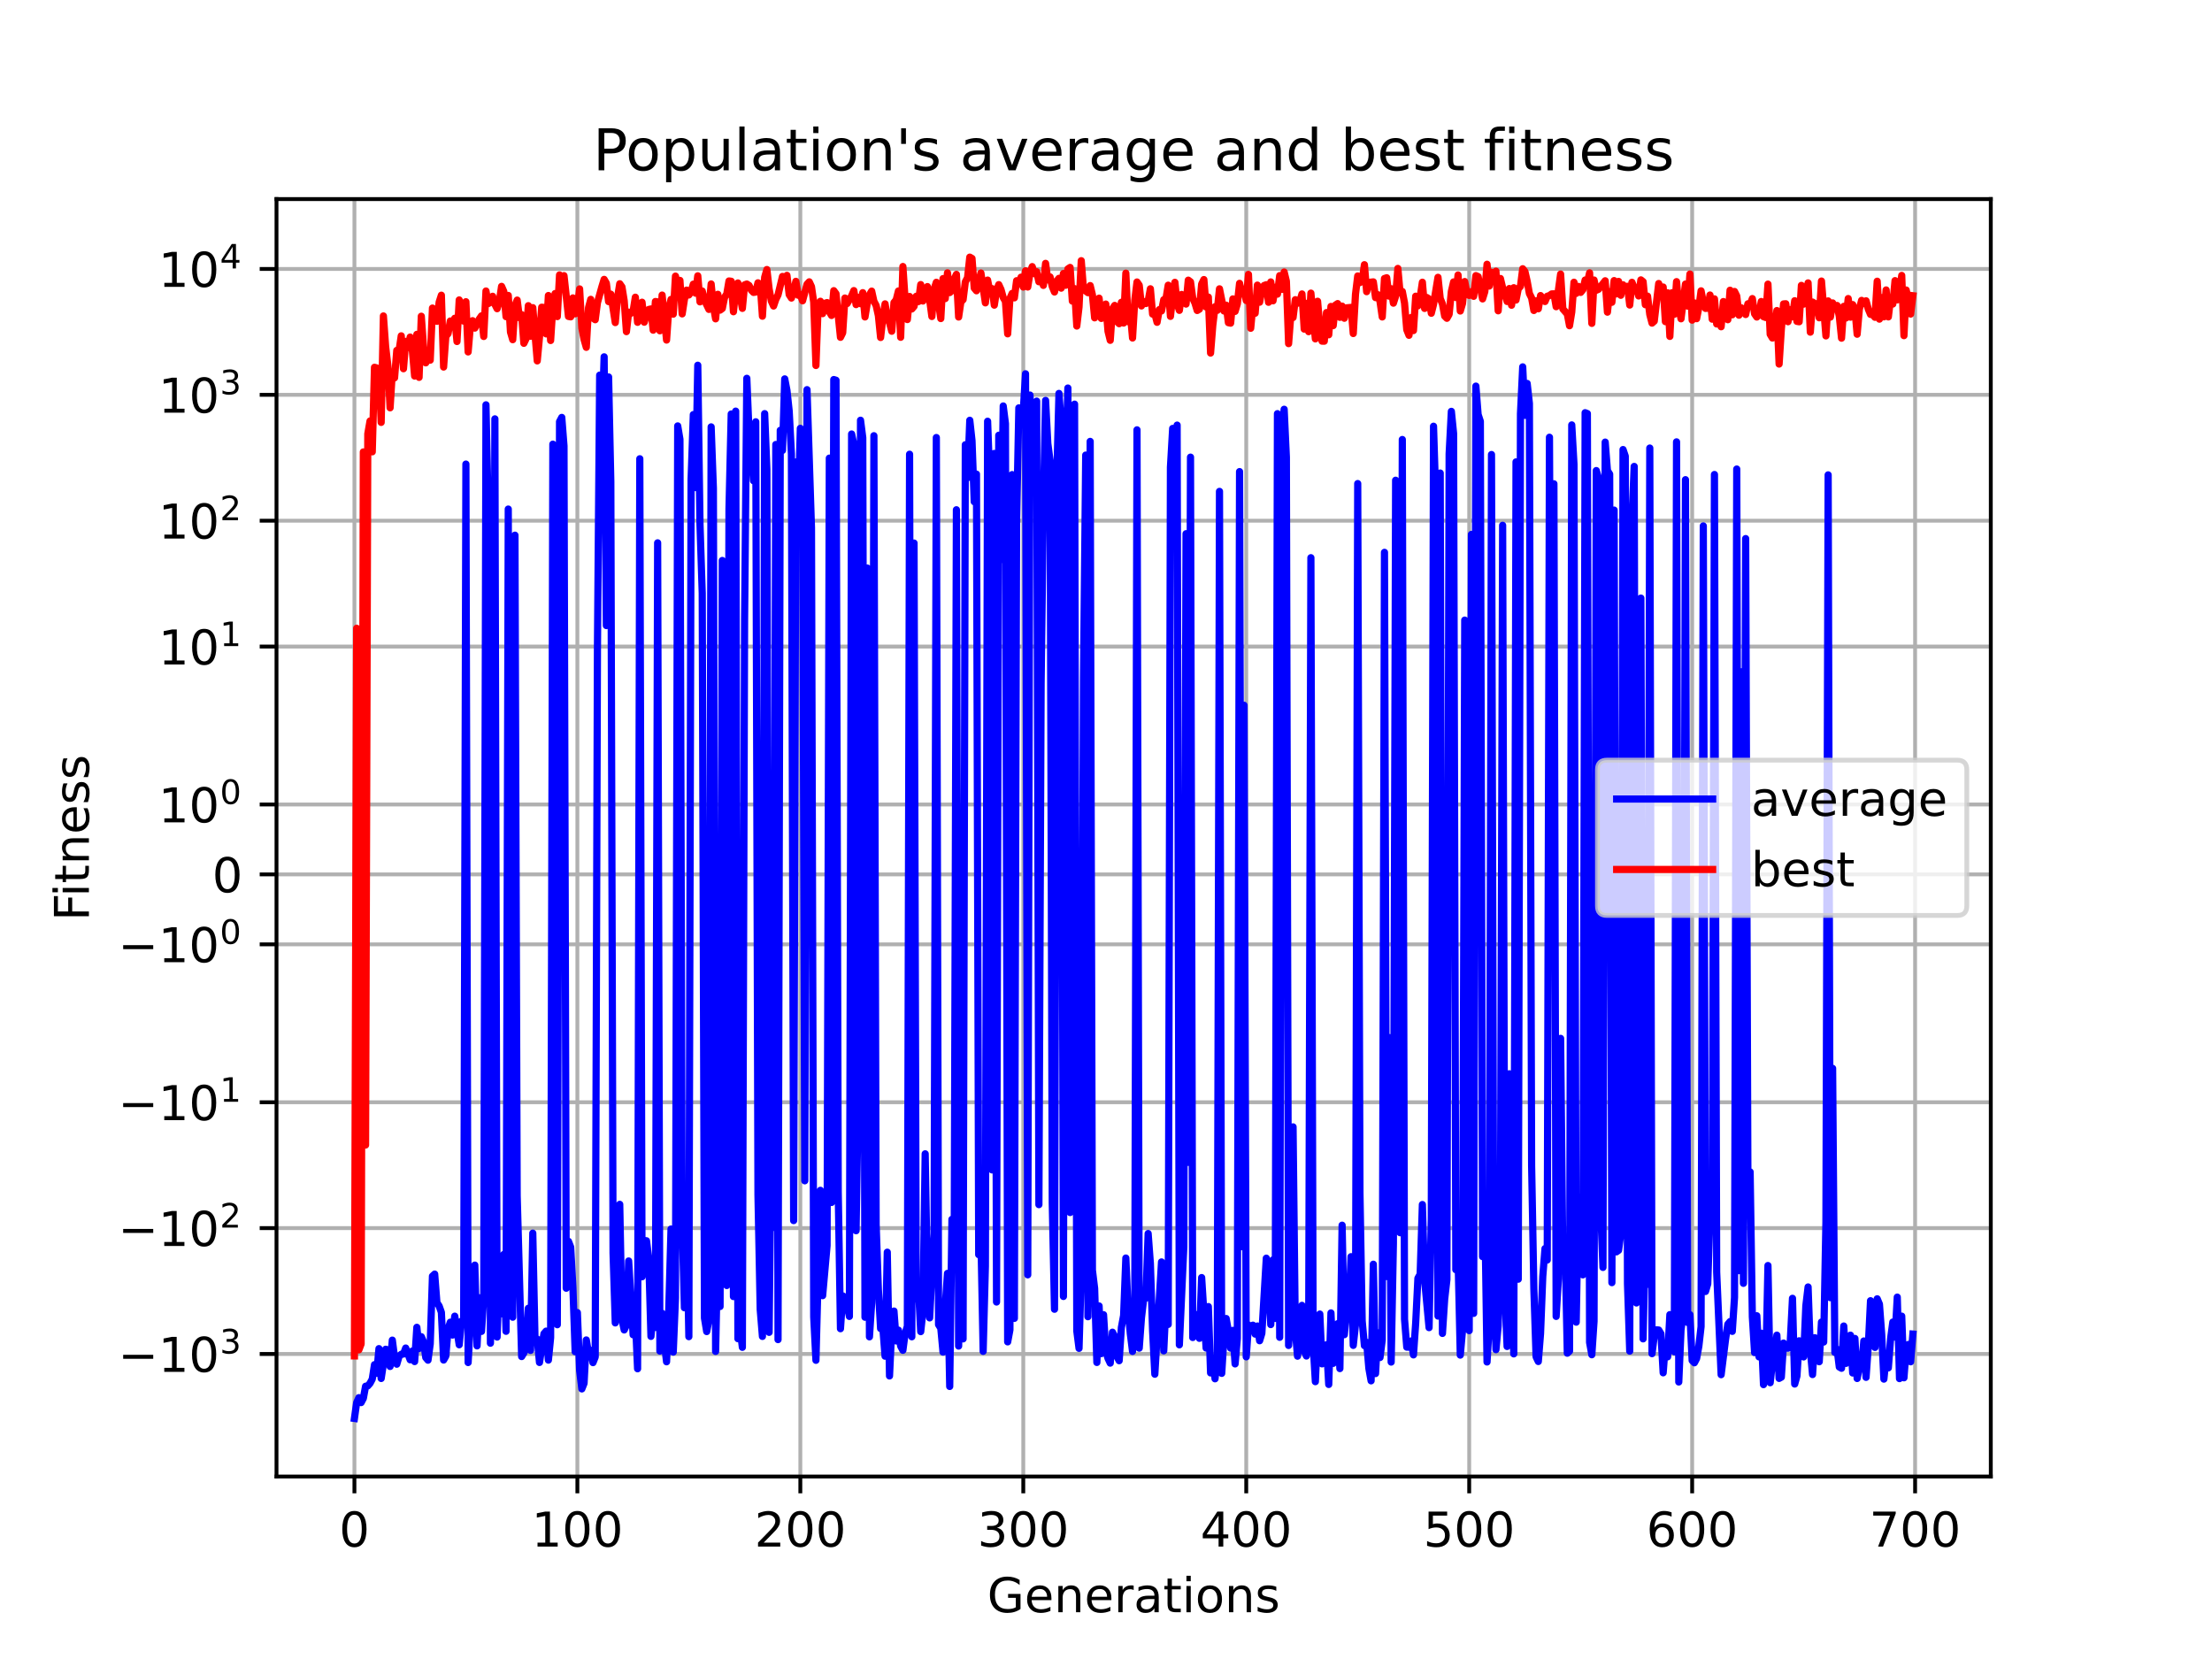 <?xml version="1.0" encoding="utf-8" standalone="no"?>
<!DOCTYPE svg PUBLIC "-//W3C//DTD SVG 1.1//EN"
  "http://www.w3.org/Graphics/SVG/1.1/DTD/svg11.dtd">
<!-- Created with matplotlib (https://matplotlib.org/) -->
<svg height="345.6pt" version="1.1" viewBox="0 0 460.8 345.6" width="460.8pt" xmlns="http://www.w3.org/2000/svg" xmlns:xlink="http://www.w3.org/1999/xlink">
 <defs>
  <style type="text/css">*{stroke-linecap:butt;stroke-linejoin:round;}</style>
 </defs>
 <g id="figure_1">
  <g id="patch_1">
   <path d="M 0 345.6 
L 460.8 345.6 
L 460.8 0 
L 0 0 
z
" style="fill:#ffffff;"/>
  </g>
  <g id="axes_1">
   <g id="patch_2">
    <path d="M 57.6 307.584 
L 414.72 307.584 
L 414.72 41.472 
L 57.6 41.472 
z
" style="fill:#ffffff;"/>
   </g>
   <g id="matplotlib.axis_1">
    <g id="xtick_1">
     <g id="line2d_1">
      <path clip-path="url(#p1be3b3a6e9)" d="M 73.833 307.584 
L 73.833 41.472 
" style="fill:none;stroke:#b0b0b0;stroke-linecap:square;stroke-width:0.8;"/>
     </g>
     <g id="line2d_2">
      <defs>
       <path d="M 0 0 
L 0 3.5 
" id="md9da3b2c35" style="stroke:#000000;stroke-width:0.8;"/>
      </defs>
      <g>
       <use style="stroke:#000000;stroke-width:0.8;" x="73.833" xlink:href="#md9da3b2c35" y="307.584"/>
      </g>
     </g>
     <g id="text_1">
      <!-- 0 -->
      <g transform="translate(70.651 322.182)scale(0.1 -0.1)">
       <defs>
        <path d="M 31.781 66.406 
Q 24.172 66.406 20.328 58.906 
Q 16.5 51.422 16.5 36.375 
Q 16.5 21.391 20.328 13.891 
Q 24.172 6.391 31.781 6.391 
Q 39.453 6.391 43.281 13.891 
Q 47.125 21.391 47.125 36.375 
Q 47.125 51.422 43.281 58.906 
Q 39.453 66.406 31.781 66.406 
z
M 31.781 74.219 
Q 44.047 74.219 50.516 64.516 
Q 56.984 54.828 56.984 36.375 
Q 56.984 17.969 50.516 8.266 
Q 44.047 -1.422 31.781 -1.422 
Q 19.531 -1.422 13.062 8.266 
Q 6.594 17.969 6.594 36.375 
Q 6.594 54.828 13.062 64.516 
Q 19.531 74.219 31.781 74.219 
z
" id="DejaVuSans-48"/>
       </defs>
       <use xlink:href="#DejaVuSans-48"/>
      </g>
     </g>
    </g>
    <g id="xtick_2">
     <g id="line2d_3">
      <path clip-path="url(#p1be3b3a6e9)" d="M 120.278 307.584 
L 120.278 41.472 
" style="fill:none;stroke:#b0b0b0;stroke-linecap:square;stroke-width:0.8;"/>
     </g>
     <g id="line2d_4">
      <g>
       <use style="stroke:#000000;stroke-width:0.8;" x="120.278" xlink:href="#md9da3b2c35" y="307.584"/>
      </g>
     </g>
     <g id="text_2">
      <!-- 100 -->
      <g transform="translate(110.735 322.182)scale(0.1 -0.1)">
       <defs>
        <path d="M 12.406 8.297 
L 28.516 8.297 
L 28.516 63.922 
L 10.984 60.406 
L 10.984 69.391 
L 28.422 72.906 
L 38.281 72.906 
L 38.281 8.297 
L 54.391 8.297 
L 54.391 0 
L 12.406 0 
z
" id="DejaVuSans-49"/>
       </defs>
       <use xlink:href="#DejaVuSans-49"/>
       <use x="63.623" xlink:href="#DejaVuSans-48"/>
       <use x="127.246" xlink:href="#DejaVuSans-48"/>
      </g>
     </g>
    </g>
    <g id="xtick_3">
     <g id="line2d_5">
      <path clip-path="url(#p1be3b3a6e9)" d="M 166.724 307.584 
L 166.724 41.472 
" style="fill:none;stroke:#b0b0b0;stroke-linecap:square;stroke-width:0.8;"/>
     </g>
     <g id="line2d_6">
      <g>
       <use style="stroke:#000000;stroke-width:0.8;" x="166.724" xlink:href="#md9da3b2c35" y="307.584"/>
      </g>
     </g>
     <g id="text_3">
      <!-- 200 -->
      <g transform="translate(157.18 322.182)scale(0.1 -0.1)">
       <defs>
        <path d="M 19.188 8.297 
L 53.609 8.297 
L 53.609 0 
L 7.328 0 
L 7.328 8.297 
Q 12.938 14.109 22.625 23.891 
Q 32.328 33.688 34.812 36.531 
Q 39.547 41.844 41.422 45.531 
Q 43.312 49.219 43.312 52.781 
Q 43.312 58.594 39.234 62.25 
Q 35.156 65.922 28.609 65.922 
Q 23.969 65.922 18.812 64.312 
Q 13.672 62.703 7.812 59.422 
L 7.812 69.391 
Q 13.766 71.781 18.938 73 
Q 24.125 74.219 28.422 74.219 
Q 39.75 74.219 46.484 68.547 
Q 53.219 62.891 53.219 53.422 
Q 53.219 48.922 51.531 44.891 
Q 49.859 40.875 45.406 35.406 
Q 44.188 33.984 37.641 27.219 
Q 31.109 20.453 19.188 8.297 
z
" id="DejaVuSans-50"/>
       </defs>
       <use xlink:href="#DejaVuSans-50"/>
       <use x="63.623" xlink:href="#DejaVuSans-48"/>
       <use x="127.246" xlink:href="#DejaVuSans-48"/>
      </g>
     </g>
    </g>
    <g id="xtick_4">
     <g id="line2d_7">
      <path clip-path="url(#p1be3b3a6e9)" d="M 213.169 307.584 
L 213.169 41.472 
" style="fill:none;stroke:#b0b0b0;stroke-linecap:square;stroke-width:0.8;"/>
     </g>
     <g id="line2d_8">
      <g>
       <use style="stroke:#000000;stroke-width:0.8;" x="213.169" xlink:href="#md9da3b2c35" y="307.584"/>
      </g>
     </g>
     <g id="text_4">
      <!-- 300 -->
      <g transform="translate(203.626 322.182)scale(0.1 -0.1)">
       <defs>
        <path d="M 40.578 39.312 
Q 47.656 37.797 51.625 33 
Q 55.609 28.219 55.609 21.188 
Q 55.609 10.406 48.188 4.484 
Q 40.766 -1.422 27.094 -1.422 
Q 22.516 -1.422 17.656 -0.516 
Q 12.797 0.391 7.625 2.203 
L 7.625 11.719 
Q 11.719 9.328 16.594 8.109 
Q 21.484 6.891 26.812 6.891 
Q 36.078 6.891 40.938 10.547 
Q 45.797 14.203 45.797 21.188 
Q 45.797 27.641 41.281 31.266 
Q 36.766 34.906 28.719 34.906 
L 20.219 34.906 
L 20.219 43.016 
L 29.109 43.016 
Q 36.375 43.016 40.234 45.922 
Q 44.094 48.828 44.094 54.297 
Q 44.094 59.906 40.109 62.906 
Q 36.141 65.922 28.719 65.922 
Q 24.656 65.922 20.016 65.031 
Q 15.375 64.156 9.812 62.312 
L 9.812 71.094 
Q 15.438 72.656 20.344 73.438 
Q 25.25 74.219 29.594 74.219 
Q 40.828 74.219 47.359 69.109 
Q 53.906 64.016 53.906 55.328 
Q 53.906 49.266 50.438 45.094 
Q 46.969 40.922 40.578 39.312 
z
" id="DejaVuSans-51"/>
       </defs>
       <use xlink:href="#DejaVuSans-51"/>
       <use x="63.623" xlink:href="#DejaVuSans-48"/>
       <use x="127.246" xlink:href="#DejaVuSans-48"/>
      </g>
     </g>
    </g>
    <g id="xtick_5">
     <g id="line2d_9">
      <path clip-path="url(#p1be3b3a6e9)" d="M 259.615 307.584 
L 259.615 41.472 
" style="fill:none;stroke:#b0b0b0;stroke-linecap:square;stroke-width:0.8;"/>
     </g>
     <g id="line2d_10">
      <g>
       <use style="stroke:#000000;stroke-width:0.8;" x="259.615" xlink:href="#md9da3b2c35" y="307.584"/>
      </g>
     </g>
     <g id="text_5">
      <!-- 400 -->
      <g transform="translate(250.071 322.182)scale(0.1 -0.1)">
       <defs>
        <path d="M 37.797 64.312 
L 12.891 25.391 
L 37.797 25.391 
z
M 35.203 72.906 
L 47.609 72.906 
L 47.609 25.391 
L 58.016 25.391 
L 58.016 17.188 
L 47.609 17.188 
L 47.609 0 
L 37.797 0 
L 37.797 17.188 
L 4.891 17.188 
L 4.891 26.703 
z
" id="DejaVuSans-52"/>
       </defs>
       <use xlink:href="#DejaVuSans-52"/>
       <use x="63.623" xlink:href="#DejaVuSans-48"/>
       <use x="127.246" xlink:href="#DejaVuSans-48"/>
      </g>
     </g>
    </g>
    <g id="xtick_6">
     <g id="line2d_11">
      <path clip-path="url(#p1be3b3a6e9)" d="M 306.061 307.584 
L 306.061 41.472 
" style="fill:none;stroke:#b0b0b0;stroke-linecap:square;stroke-width:0.8;"/>
     </g>
     <g id="line2d_12">
      <g>
       <use style="stroke:#000000;stroke-width:0.8;" x="306.061" xlink:href="#md9da3b2c35" y="307.584"/>
      </g>
     </g>
     <g id="text_6">
      <!-- 500 -->
      <g transform="translate(296.517 322.182)scale(0.1 -0.1)">
       <defs>
        <path d="M 10.797 72.906 
L 49.516 72.906 
L 49.516 64.594 
L 19.828 64.594 
L 19.828 46.734 
Q 21.969 47.469 24.109 47.828 
Q 26.266 48.188 28.422 48.188 
Q 40.625 48.188 47.75 41.5 
Q 54.891 34.812 54.891 23.391 
Q 54.891 11.625 47.562 5.094 
Q 40.234 -1.422 26.906 -1.422 
Q 22.312 -1.422 17.547 -0.641 
Q 12.797 0.141 7.719 1.703 
L 7.719 11.625 
Q 12.109 9.234 16.797 8.062 
Q 21.484 6.891 26.703 6.891 
Q 35.156 6.891 40.078 11.328 
Q 45.016 15.766 45.016 23.391 
Q 45.016 31 40.078 35.438 
Q 35.156 39.891 26.703 39.891 
Q 22.75 39.891 18.812 39.016 
Q 14.891 38.141 10.797 36.281 
z
" id="DejaVuSans-53"/>
       </defs>
       <use xlink:href="#DejaVuSans-53"/>
       <use x="63.623" xlink:href="#DejaVuSans-48"/>
       <use x="127.246" xlink:href="#DejaVuSans-48"/>
      </g>
     </g>
    </g>
    <g id="xtick_7">
     <g id="line2d_13">
      <path clip-path="url(#p1be3b3a6e9)" d="M 352.506 307.584 
L 352.506 41.472 
" style="fill:none;stroke:#b0b0b0;stroke-linecap:square;stroke-width:0.8;"/>
     </g>
     <g id="line2d_14">
      <g>
       <use style="stroke:#000000;stroke-width:0.8;" x="352.506" xlink:href="#md9da3b2c35" y="307.584"/>
      </g>
     </g>
     <g id="text_7">
      <!-- 600 -->
      <g transform="translate(342.962 322.182)scale(0.1 -0.1)">
       <defs>
        <path d="M 33.016 40.375 
Q 26.375 40.375 22.484 35.828 
Q 18.609 31.297 18.609 23.391 
Q 18.609 15.531 22.484 10.953 
Q 26.375 6.391 33.016 6.391 
Q 39.656 6.391 43.531 10.953 
Q 47.406 15.531 47.406 23.391 
Q 47.406 31.297 43.531 35.828 
Q 39.656 40.375 33.016 40.375 
z
M 52.594 71.297 
L 52.594 62.312 
Q 48.875 64.062 45.094 64.984 
Q 41.312 65.922 37.594 65.922 
Q 27.828 65.922 22.672 59.328 
Q 17.531 52.734 16.797 39.406 
Q 19.672 43.656 24.016 45.922 
Q 28.375 48.188 33.594 48.188 
Q 44.578 48.188 50.953 41.516 
Q 57.328 34.859 57.328 23.391 
Q 57.328 12.156 50.688 5.359 
Q 44.047 -1.422 33.016 -1.422 
Q 20.359 -1.422 13.672 8.266 
Q 6.984 17.969 6.984 36.375 
Q 6.984 53.656 15.188 63.938 
Q 23.391 74.219 37.203 74.219 
Q 40.922 74.219 44.703 73.484 
Q 48.484 72.75 52.594 71.297 
z
" id="DejaVuSans-54"/>
       </defs>
       <use xlink:href="#DejaVuSans-54"/>
       <use x="63.623" xlink:href="#DejaVuSans-48"/>
       <use x="127.246" xlink:href="#DejaVuSans-48"/>
      </g>
     </g>
    </g>
    <g id="xtick_8">
     <g id="line2d_15">
      <path clip-path="url(#p1be3b3a6e9)" d="M 398.952 307.584 
L 398.952 41.472 
" style="fill:none;stroke:#b0b0b0;stroke-linecap:square;stroke-width:0.8;"/>
     </g>
     <g id="line2d_16">
      <g>
       <use style="stroke:#000000;stroke-width:0.8;" x="398.952" xlink:href="#md9da3b2c35" y="307.584"/>
      </g>
     </g>
     <g id="text_8">
      <!-- 700 -->
      <g transform="translate(389.408 322.182)scale(0.1 -0.1)">
       <defs>
        <path d="M 8.203 72.906 
L 55.078 72.906 
L 55.078 68.703 
L 28.609 0 
L 18.312 0 
L 43.219 64.594 
L 8.203 64.594 
z
" id="DejaVuSans-55"/>
       </defs>
       <use xlink:href="#DejaVuSans-55"/>
       <use x="63.623" xlink:href="#DejaVuSans-48"/>
       <use x="127.246" xlink:href="#DejaVuSans-48"/>
      </g>
     </g>
    </g>
    <g id="text_9">
     <!-- Generations -->
     <g transform="translate(205.662 335.861)scale(0.1 -0.1)">
      <defs>
       <path d="M 59.516 10.406 
L 59.516 29.984 
L 43.406 29.984 
L 43.406 38.094 
L 69.281 38.094 
L 69.281 6.781 
Q 63.578 2.734 56.688 0.656 
Q 49.812 -1.422 42 -1.422 
Q 24.906 -1.422 15.25 8.562 
Q 5.609 18.562 5.609 36.375 
Q 5.609 54.25 15.25 64.234 
Q 24.906 74.219 42 74.219 
Q 49.125 74.219 55.547 72.453 
Q 61.969 70.703 67.391 67.281 
L 67.391 56.781 
Q 61.922 61.422 55.766 63.766 
Q 49.609 66.109 42.828 66.109 
Q 29.438 66.109 22.719 58.641 
Q 16.016 51.172 16.016 36.375 
Q 16.016 21.625 22.719 14.156 
Q 29.438 6.688 42.828 6.688 
Q 48.047 6.688 52.141 7.594 
Q 56.25 8.5 59.516 10.406 
z
" id="DejaVuSans-71"/>
       <path d="M 56.203 29.594 
L 56.203 25.203 
L 14.891 25.203 
Q 15.484 15.922 20.484 11.062 
Q 25.484 6.203 34.422 6.203 
Q 39.594 6.203 44.453 7.469 
Q 49.312 8.734 54.109 11.281 
L 54.109 2.781 
Q 49.266 0.734 44.188 -0.344 
Q 39.109 -1.422 33.891 -1.422 
Q 20.797 -1.422 13.156 6.188 
Q 5.516 13.812 5.516 26.812 
Q 5.516 40.234 12.766 48.109 
Q 20.016 56 32.328 56 
Q 43.359 56 49.781 48.891 
Q 56.203 41.797 56.203 29.594 
z
M 47.219 32.234 
Q 47.125 39.594 43.094 43.984 
Q 39.062 48.391 32.422 48.391 
Q 24.906 48.391 20.391 44.141 
Q 15.875 39.891 15.188 32.172 
z
" id="DejaVuSans-101"/>
       <path d="M 54.891 33.016 
L 54.891 0 
L 45.906 0 
L 45.906 32.719 
Q 45.906 40.484 42.875 44.328 
Q 39.844 48.188 33.797 48.188 
Q 26.516 48.188 22.312 43.547 
Q 18.109 38.922 18.109 30.906 
L 18.109 0 
L 9.078 0 
L 9.078 54.688 
L 18.109 54.688 
L 18.109 46.188 
Q 21.344 51.125 25.703 53.562 
Q 30.078 56 35.797 56 
Q 45.219 56 50.047 50.172 
Q 54.891 44.344 54.891 33.016 
z
" id="DejaVuSans-110"/>
       <path d="M 41.109 46.297 
Q 39.594 47.172 37.812 47.578 
Q 36.031 48 33.891 48 
Q 26.266 48 22.188 43.047 
Q 18.109 38.094 18.109 28.812 
L 18.109 0 
L 9.078 0 
L 9.078 54.688 
L 18.109 54.688 
L 18.109 46.188 
Q 20.953 51.172 25.484 53.578 
Q 30.031 56 36.531 56 
Q 37.453 56 38.578 55.875 
Q 39.703 55.766 41.062 55.516 
z
" id="DejaVuSans-114"/>
       <path d="M 34.281 27.484 
Q 23.391 27.484 19.188 25 
Q 14.984 22.516 14.984 16.5 
Q 14.984 11.719 18.141 8.906 
Q 21.297 6.109 26.703 6.109 
Q 34.188 6.109 38.703 11.406 
Q 43.219 16.703 43.219 25.484 
L 43.219 27.484 
z
M 52.203 31.203 
L 52.203 0 
L 43.219 0 
L 43.219 8.297 
Q 40.141 3.328 35.547 0.953 
Q 30.953 -1.422 24.312 -1.422 
Q 15.922 -1.422 10.953 3.297 
Q 6 8.016 6 15.922 
Q 6 25.141 12.172 29.828 
Q 18.359 34.516 30.609 34.516 
L 43.219 34.516 
L 43.219 35.406 
Q 43.219 41.609 39.141 45 
Q 35.062 48.391 27.688 48.391 
Q 23 48.391 18.547 47.266 
Q 14.109 46.141 10.016 43.891 
L 10.016 52.203 
Q 14.938 54.109 19.578 55.047 
Q 24.219 56 28.609 56 
Q 40.484 56 46.344 49.844 
Q 52.203 43.703 52.203 31.203 
z
" id="DejaVuSans-97"/>
       <path d="M 18.312 70.219 
L 18.312 54.688 
L 36.812 54.688 
L 36.812 47.703 
L 18.312 47.703 
L 18.312 18.016 
Q 18.312 11.328 20.141 9.422 
Q 21.969 7.516 27.594 7.516 
L 36.812 7.516 
L 36.812 0 
L 27.594 0 
Q 17.188 0 13.234 3.875 
Q 9.281 7.766 9.281 18.016 
L 9.281 47.703 
L 2.688 47.703 
L 2.688 54.688 
L 9.281 54.688 
L 9.281 70.219 
z
" id="DejaVuSans-116"/>
       <path d="M 9.422 54.688 
L 18.406 54.688 
L 18.406 0 
L 9.422 0 
z
M 9.422 75.984 
L 18.406 75.984 
L 18.406 64.594 
L 9.422 64.594 
z
" id="DejaVuSans-105"/>
       <path d="M 30.609 48.391 
Q 23.391 48.391 19.188 42.75 
Q 14.984 37.109 14.984 27.297 
Q 14.984 17.484 19.156 11.844 
Q 23.344 6.203 30.609 6.203 
Q 37.797 6.203 41.984 11.859 
Q 46.188 17.531 46.188 27.297 
Q 46.188 37.016 41.984 42.703 
Q 37.797 48.391 30.609 48.391 
z
M 30.609 56 
Q 42.328 56 49.016 48.375 
Q 55.719 40.766 55.719 27.297 
Q 55.719 13.875 49.016 6.219 
Q 42.328 -1.422 30.609 -1.422 
Q 18.844 -1.422 12.172 6.219 
Q 5.516 13.875 5.516 27.297 
Q 5.516 40.766 12.172 48.375 
Q 18.844 56 30.609 56 
z
" id="DejaVuSans-111"/>
       <path d="M 44.281 53.078 
L 44.281 44.578 
Q 40.484 46.531 36.375 47.5 
Q 32.281 48.484 27.875 48.484 
Q 21.188 48.484 17.844 46.438 
Q 14.5 44.391 14.5 40.281 
Q 14.5 37.156 16.891 35.375 
Q 19.281 33.594 26.516 31.984 
L 29.594 31.297 
Q 39.156 29.25 43.188 25.516 
Q 47.219 21.781 47.219 15.094 
Q 47.219 7.469 41.188 3.016 
Q 35.156 -1.422 24.609 -1.422 
Q 20.219 -1.422 15.453 -0.562 
Q 10.688 0.297 5.422 2 
L 5.422 11.281 
Q 10.406 8.688 15.234 7.391 
Q 20.062 6.109 24.812 6.109 
Q 31.156 6.109 34.562 8.281 
Q 37.984 10.453 37.984 14.406 
Q 37.984 18.062 35.516 20.016 
Q 33.062 21.969 24.703 23.781 
L 21.578 24.516 
Q 13.234 26.266 9.516 29.906 
Q 5.812 33.547 5.812 39.891 
Q 5.812 47.609 11.281 51.797 
Q 16.75 56 26.812 56 
Q 31.781 56 36.172 55.266 
Q 40.578 54.547 44.281 53.078 
z
" id="DejaVuSans-115"/>
      </defs>
      <use xlink:href="#DejaVuSans-71"/>
      <use x="77.49" xlink:href="#DejaVuSans-101"/>
      <use x="139.014" xlink:href="#DejaVuSans-110"/>
      <use x="202.393" xlink:href="#DejaVuSans-101"/>
      <use x="263.916" xlink:href="#DejaVuSans-114"/>
      <use x="305.029" xlink:href="#DejaVuSans-97"/>
      <use x="366.309" xlink:href="#DejaVuSans-116"/>
      <use x="405.518" xlink:href="#DejaVuSans-105"/>
      <use x="433.301" xlink:href="#DejaVuSans-111"/>
      <use x="494.482" xlink:href="#DejaVuSans-110"/>
      <use x="557.861" xlink:href="#DejaVuSans-115"/>
     </g>
    </g>
   </g>
   <g id="matplotlib.axis_2">
    <g id="ytick_1">
     <g id="line2d_17">
      <path clip-path="url(#p1be3b3a6e9)" d="M 57.6 282.058 
L 414.72 282.058 
" style="fill:none;stroke:#b0b0b0;stroke-linecap:square;stroke-width:0.8;"/>
     </g>
     <g id="line2d_18">
      <defs>
       <path d="M 0 0 
L -3.5 0 
" id="m68d2818d19" style="stroke:#000000;stroke-width:0.8;"/>
      </defs>
      <g>
       <use style="stroke:#000000;stroke-width:0.8;" x="57.6" xlink:href="#m68d2818d19" y="282.058"/>
      </g>
     </g>
     <g id="text_10">
      <!-- $\mathdefault{-10^{3}}$ -->
      <g transform="translate(24.6 285.858)scale(0.1 -0.1)">
       <defs>
        <path d="M 10.594 35.5 
L 73.188 35.5 
L 73.188 27.203 
L 10.594 27.203 
z
" id="DejaVuSans-8722"/>
       </defs>
       <use transform="translate(0 0.766)" xlink:href="#DejaVuSans-8722"/>
       <use transform="translate(83.789 0.766)" xlink:href="#DejaVuSans-49"/>
       <use transform="translate(147.412 0.766)" xlink:href="#DejaVuSans-48"/>
       <use transform="translate(211.992 39.047)scale(0.7)" xlink:href="#DejaVuSans-51"/>
      </g>
     </g>
    </g>
    <g id="ytick_2">
     <g id="line2d_19">
      <path clip-path="url(#p1be3b3a6e9)" d="M 57.6 255.837 
L 414.72 255.837 
" style="fill:none;stroke:#b0b0b0;stroke-linecap:square;stroke-width:0.8;"/>
     </g>
     <g id="line2d_20">
      <g>
       <use style="stroke:#000000;stroke-width:0.8;" x="57.6" xlink:href="#m68d2818d19" y="255.837"/>
      </g>
     </g>
     <g id="text_11">
      <!-- $\mathdefault{-10^{2}}$ -->
      <g transform="translate(24.6 259.636)scale(0.1 -0.1)">
       <use transform="translate(0 0.766)" xlink:href="#DejaVuSans-8722"/>
       <use transform="translate(83.789 0.766)" xlink:href="#DejaVuSans-49"/>
       <use transform="translate(147.412 0.766)" xlink:href="#DejaVuSans-48"/>
       <use transform="translate(211.992 39.047)scale(0.7)" xlink:href="#DejaVuSans-50"/>
      </g>
     </g>
    </g>
    <g id="ytick_3">
     <g id="line2d_21">
      <path clip-path="url(#p1be3b3a6e9)" d="M 57.6 229.615 
L 414.72 229.615 
" style="fill:none;stroke:#b0b0b0;stroke-linecap:square;stroke-width:0.8;"/>
     </g>
     <g id="line2d_22">
      <g>
       <use style="stroke:#000000;stroke-width:0.8;" x="57.6" xlink:href="#m68d2818d19" y="229.615"/>
      </g>
     </g>
     <g id="text_12">
      <!-- $\mathdefault{-10^{1}}$ -->
      <g transform="translate(24.6 233.414)scale(0.1 -0.1)">
       <use transform="translate(0 0.684)" xlink:href="#DejaVuSans-8722"/>
       <use transform="translate(83.789 0.684)" xlink:href="#DejaVuSans-49"/>
       <use transform="translate(147.412 0.684)" xlink:href="#DejaVuSans-48"/>
       <use transform="translate(211.992 38.966)scale(0.7)" xlink:href="#DejaVuSans-49"/>
      </g>
     </g>
    </g>
    <g id="ytick_4">
     <g id="line2d_23">
      <path clip-path="url(#p1be3b3a6e9)" d="M 57.6 196.72 
L 414.72 196.72 
" style="fill:none;stroke:#b0b0b0;stroke-linecap:square;stroke-width:0.8;"/>
     </g>
     <g id="line2d_24">
      <g>
       <use style="stroke:#000000;stroke-width:0.8;" x="57.6" xlink:href="#m68d2818d19" y="196.72"/>
      </g>
     </g>
     <g id="text_13">
      <!-- $\mathdefault{-10^{0}}$ -->
      <g transform="translate(24.6 200.519)scale(0.1 -0.1)">
       <use transform="translate(0 0.766)" xlink:href="#DejaVuSans-8722"/>
       <use transform="translate(83.789 0.766)" xlink:href="#DejaVuSans-49"/>
       <use transform="translate(147.412 0.766)" xlink:href="#DejaVuSans-48"/>
       <use transform="translate(211.992 39.047)scale(0.7)" xlink:href="#DejaVuSans-48"/>
      </g>
     </g>
    </g>
    <g id="ytick_5">
     <g id="line2d_25">
      <path clip-path="url(#p1be3b3a6e9)" d="M 57.6 182.152 
L 414.72 182.152 
" style="fill:none;stroke:#b0b0b0;stroke-linecap:square;stroke-width:0.8;"/>
     </g>
     <g id="line2d_26">
      <g>
       <use style="stroke:#000000;stroke-width:0.8;" x="57.6" xlink:href="#m68d2818d19" y="182.152"/>
      </g>
     </g>
     <g id="text_14">
      <!-- $\mathdefault{0}$ -->
      <g transform="translate(44.2 185.951)scale(0.1 -0.1)">
       <use transform="translate(0 0.781)" xlink:href="#DejaVuSans-48"/>
      </g>
     </g>
    </g>
    <g id="ytick_6">
     <g id="line2d_27">
      <path clip-path="url(#p1be3b3a6e9)" d="M 57.6 167.585 
L 414.72 167.585 
" style="fill:none;stroke:#b0b0b0;stroke-linecap:square;stroke-width:0.8;"/>
     </g>
     <g id="line2d_28">
      <g>
       <use style="stroke:#000000;stroke-width:0.8;" x="57.6" xlink:href="#m68d2818d19" y="167.585"/>
      </g>
     </g>
     <g id="text_15">
      <!-- $\mathdefault{10^{0}}$ -->
      <g transform="translate(33 171.384)scale(0.1 -0.1)">
       <use transform="translate(0 0.766)" xlink:href="#DejaVuSans-49"/>
       <use transform="translate(63.623 0.766)" xlink:href="#DejaVuSans-48"/>
       <use transform="translate(128.203 39.047)scale(0.7)" xlink:href="#DejaVuSans-48"/>
      </g>
     </g>
    </g>
    <g id="ytick_7">
     <g id="line2d_29">
      <path clip-path="url(#p1be3b3a6e9)" d="M 57.6 134.689 
L 414.72 134.689 
" style="fill:none;stroke:#b0b0b0;stroke-linecap:square;stroke-width:0.8;"/>
     </g>
     <g id="line2d_30">
      <g>
       <use style="stroke:#000000;stroke-width:0.8;" x="57.6" xlink:href="#m68d2818d19" y="134.689"/>
      </g>
     </g>
     <g id="text_16">
      <!-- $\mathdefault{10^{1}}$ -->
      <g transform="translate(33 138.488)scale(0.1 -0.1)">
       <use transform="translate(0 0.684)" xlink:href="#DejaVuSans-49"/>
       <use transform="translate(63.623 0.684)" xlink:href="#DejaVuSans-48"/>
       <use transform="translate(128.203 38.966)scale(0.7)" xlink:href="#DejaVuSans-49"/>
      </g>
     </g>
    </g>
    <g id="ytick_8">
     <g id="line2d_31">
      <path clip-path="url(#p1be3b3a6e9)" d="M 57.6 108.467 
L 414.72 108.467 
" style="fill:none;stroke:#b0b0b0;stroke-linecap:square;stroke-width:0.8;"/>
     </g>
     <g id="line2d_32">
      <g>
       <use style="stroke:#000000;stroke-width:0.8;" x="57.6" xlink:href="#m68d2818d19" y="108.467"/>
      </g>
     </g>
     <g id="text_17">
      <!-- $\mathdefault{10^{2}}$ -->
      <g transform="translate(33 112.267)scale(0.1 -0.1)">
       <use transform="translate(0 0.766)" xlink:href="#DejaVuSans-49"/>
       <use transform="translate(63.623 0.766)" xlink:href="#DejaVuSans-48"/>
       <use transform="translate(128.203 39.047)scale(0.7)" xlink:href="#DejaVuSans-50"/>
      </g>
     </g>
    </g>
    <g id="ytick_9">
     <g id="line2d_33">
      <path clip-path="url(#p1be3b3a6e9)" d="M 57.6 82.246 
L 414.72 82.246 
" style="fill:none;stroke:#b0b0b0;stroke-linecap:square;stroke-width:0.8;"/>
     </g>
     <g id="line2d_34">
      <g>
       <use style="stroke:#000000;stroke-width:0.8;" x="57.6" xlink:href="#m68d2818d19" y="82.246"/>
      </g>
     </g>
     <g id="text_18">
      <!-- $\mathdefault{10^{3}}$ -->
      <g transform="translate(33 86.045)scale(0.1 -0.1)">
       <use transform="translate(0 0.766)" xlink:href="#DejaVuSans-49"/>
       <use transform="translate(63.623 0.766)" xlink:href="#DejaVuSans-48"/>
       <use transform="translate(128.203 39.047)scale(0.7)" xlink:href="#DejaVuSans-51"/>
      </g>
     </g>
    </g>
    <g id="ytick_10">
     <g id="line2d_35">
      <path clip-path="url(#p1be3b3a6e9)" d="M 57.6 56.024 
L 414.72 56.024 
" style="fill:none;stroke:#b0b0b0;stroke-linecap:square;stroke-width:0.8;"/>
     </g>
     <g id="line2d_36">
      <g>
       <use style="stroke:#000000;stroke-width:0.8;" x="57.6" xlink:href="#m68d2818d19" y="56.024"/>
      </g>
     </g>
     <g id="text_19">
      <!-- $\mathdefault{10^{4}}$ -->
      <g transform="translate(33 59.823)scale(0.1 -0.1)">
       <use transform="translate(0 0.684)" xlink:href="#DejaVuSans-49"/>
       <use transform="translate(63.623 0.684)" xlink:href="#DejaVuSans-48"/>
       <use transform="translate(128.203 38.966)scale(0.7)" xlink:href="#DejaVuSans-52"/>
      </g>
     </g>
    </g>
    <g id="text_20">
     <!-- Fitness -->
     <g transform="translate(18.52 191.845)rotate(-90)scale(0.1 -0.1)">
      <defs>
       <path d="M 9.812 72.906 
L 51.703 72.906 
L 51.703 64.594 
L 19.672 64.594 
L 19.672 43.109 
L 48.578 43.109 
L 48.578 34.812 
L 19.672 34.812 
L 19.672 0 
L 9.812 0 
z
" id="DejaVuSans-70"/>
      </defs>
      <use xlink:href="#DejaVuSans-70"/>
      <use x="50.27" xlink:href="#DejaVuSans-105"/>
      <use x="78.053" xlink:href="#DejaVuSans-116"/>
      <use x="117.262" xlink:href="#DejaVuSans-110"/>
      <use x="180.641" xlink:href="#DejaVuSans-101"/>
      <use x="242.164" xlink:href="#DejaVuSans-115"/>
      <use x="294.264" xlink:href="#DejaVuSans-115"/>
     </g>
    </g>
   </g>
   <g id="line2d_37">
    <path clip-path="url(#p1be3b3a6e9)" d="M 73.833 295.488 
L 74.297 292.193 
L 74.762 291.158 
L 75.226 292.184 
L 75.691 291.298 
L 76.155 288.779 
L 76.619 288.7 
L 77.084 288.163 
L 77.548 287.285 
L 78.013 284.283 
L 78.477 286.085 
L 78.942 280.943 
L 79.406 287.159 
L 80.335 281.077 
L 80.8 281.203 
L 81.264 284.661 
L 81.728 279.174 
L 82.193 282.759 
L 82.657 284.186 
L 83.122 282.592 
L 83.586 282.119 
L 84.051 282.069 
L 84.515 280.821 
L 85.444 283.27 
L 85.909 281.437 
L 86.373 283.639 
L 86.837 276.506 
L 87.302 280.928 
L 87.766 278.459 
L 88.231 279.529 
L 88.695 282.8 
L 89.16 283.35 
L 89.624 279.942 
L 90.089 265.847 
L 90.553 265.417 
L 91.018 271.368 
L 91.482 272.074 
L 91.947 273.389 
L 92.411 283.319 
L 92.875 282.498 
L 93.34 276.82 
L 93.804 275.439 
L 94.269 278.114 
L 94.733 274.18 
L 95.662 280.142 
L 96.127 275.233 
L 96.591 275.112 
L 97.056 96.678 
L 97.52 283.84 
L 97.984 275.245 
L 98.449 276.967 
L 98.913 263.545 
L 99.378 280.369 
L 99.842 270.346 
L 100.307 277.357 
L 100.771 270.158 
L 101.236 84.332 
L 101.7 106.114 
L 102.165 279.813 
L 102.629 264.278 
L 103.093 87.256 
L 103.558 278.532 
L 104.022 264.969 
L 104.487 273.68 
L 104.951 261.316 
L 105.416 277.335 
L 105.88 106.049 
L 106.345 272.112 
L 106.809 274.401 
L 107.274 111.49 
L 107.738 249.057 
L 108.667 282.595 
L 109.131 281.83 
L 109.596 280.777 
L 110.06 272.539 
L 110.525 281.307 
L 110.989 256.889 
L 111.454 278.995 
L 111.918 278.965 
L 112.383 283.826 
L 113.311 277.839 
L 113.776 277.298 
L 114.24 283.335 
L 114.705 278.648 
L 115.169 92.526 
L 115.634 267.389 
L 116.098 275.962 
L 116.563 87.829 
L 117.027 86.954 
L 117.492 92.907 
L 117.956 268.359 
L 118.42 258.595 
L 118.885 259.8 
L 119.349 268.234 
L 119.814 281.581 
L 120.278 273.433 
L 120.743 285.463 
L 121.207 289.335 
L 121.672 288.168 
L 122.136 279.137 
L 122.601 281.902 
L 123.065 281.299 
L 123.529 283.86 
L 123.994 282.684 
L 124.458 135.195 
L 124.923 78.146 
L 125.387 88.999 
L 125.852 74.333 
L 126.316 130.315 
L 126.781 78.528 
L 127.245 100.304 
L 127.71 261.04 
L 128.174 275.582 
L 128.639 258.886 
L 129.103 250.885 
L 129.567 274.879 
L 130.032 277.047 
L 130.496 276.057 
L 130.961 262.683 
L 131.89 278.064 
L 132.354 274.633 
L 132.819 285.136 
L 133.283 95.567 
L 133.748 265.978 
L 134.212 258.415 
L 134.676 258.476 
L 135.141 262.136 
L 135.605 278.394 
L 136.07 273.249 
L 136.534 276.538 
L 136.999 113.083 
L 137.463 281.455 
L 137.928 273.577 
L 138.392 279.806 
L 138.857 283.682 
L 139.321 272.616 
L 139.785 256.033 
L 140.25 281.666 
L 140.714 270.368 
L 141.179 88.726 
L 141.643 91.505 
L 142.108 254.896 
L 142.572 272.431 
L 143.037 254.143 
L 143.501 278.449 
L 143.966 99.866 
L 144.43 86.372 
L 144.894 101.575 
L 145.359 76.086 
L 145.823 109.233 
L 146.288 123.572 
L 146.752 274.577 
L 147.217 277.388 
L 147.681 274.974 
L 148.146 88.928 
L 148.61 101.689 
L 149.075 281.526 
L 149.539 259.853 
L 150.003 272.173 
L 150.468 116.758 
L 150.932 252.38 
L 151.397 267.795 
L 151.861 105.999 
L 152.326 86.24 
L 152.79 270.099 
L 153.255 85.647 
L 153.719 278.873 
L 154.184 276.846 
L 154.648 280.671 
L 155.112 128.876 
L 155.577 78.808 
L 156.041 90.243 
L 156.506 93.08 
L 156.97 100.152 
L 157.435 87.865 
L 157.899 248.931 
L 158.364 272.77 
L 158.828 278.401 
L 159.293 86.166 
L 159.757 97.759 
L 160.221 277.553 
L 160.686 234.475 
L 161.15 255.694 
L 161.615 92.598 
L 162.079 279.063 
L 162.544 89.643 
L 163.008 93.829 
L 163.473 78.93 
L 163.937 81.323 
L 164.402 85.627 
L 164.866 94.542 
L 165.331 254.27 
L 165.795 96.24 
L 166.259 107.016 
L 166.724 89.233 
L 167.188 95.366 
L 167.653 245.981 
L 168.117 81.175 
L 169.046 109.925 
L 169.511 274.335 
L 169.975 283.374 
L 170.904 247.966 
L 171.368 269.907 
L 172.297 259.459 
L 172.762 95.439 
L 173.226 250.495 
L 173.691 79.068 
L 174.155 79.21 
L 174.62 248.343 
L 175.084 276.794 
L 175.549 269.952 
L 176.013 270.233 
L 176.477 271.813 
L 176.942 274.233 
L 177.406 90.41 
L 177.871 92.547 
L 178.335 256.382 
L 178.8 227.948 
L 179.264 87.545 
L 179.729 91.177 
L 180.193 274.402 
L 180.658 118.328 
L 181.122 278.486 
L 181.586 271.398 
L 182.051 90.767 
L 182.515 255.009 
L 182.98 268.614 
L 183.444 276.762 
L 183.909 276.609 
L 184.373 282.517 
L 184.838 260.855 
L 185.302 286.637 
L 185.767 276.626 
L 186.231 273.118 
L 186.695 279.346 
L 187.16 277.091 
L 187.624 280.418 
L 188.089 281.289 
L 188.553 277.768 
L 189.018 276.279 
L 189.482 94.624 
L 189.947 278.474 
L 190.411 113.13 
L 190.876 270.582 
L 191.34 268.548 
L 191.804 277.4 
L 192.269 273.094 
L 192.733 240.363 
L 193.198 267.9 
L 193.662 274.54 
L 194.591 256.918 
L 195.056 91.148 
L 195.52 275.947 
L 195.985 276.692 
L 196.449 281.667 
L 196.913 271.988 
L 197.378 265.266 
L 197.842 288.825 
L 198.307 254.007 
L 198.771 262.549 
L 199.236 106.195 
L 199.7 280.407 
L 200.165 252.118 
L 200.629 278.912 
L 201.094 92.645 
L 201.558 99.532 
L 202.023 87.554 
L 202.487 91.79 
L 202.951 104.522 
L 203.416 98.769 
L 203.88 261.367 
L 204.345 258.017 
L 204.809 281.51 
L 205.274 263.759 
L 205.738 87.753 
L 206.203 100.631 
L 206.667 243.714 
L 207.132 94.461 
L 207.596 271.234 
L 208.06 90.673 
L 208.525 116.585 
L 208.989 84.572 
L 209.454 88.249 
L 209.918 279.537 
L 210.383 277.041 
L 210.847 98.868 
L 211.312 274.64 
L 211.776 108.714 
L 212.241 84.97 
L 212.705 86.258 
L 213.169 85.554 
L 213.634 77.867 
L 214.098 265.57 
L 214.563 82.299 
L 215.027 93.071 
L 215.492 99.254 
L 215.956 83.565 
L 216.421 250.945 
L 216.885 142.301 
L 217.35 105.218 
L 217.814 83.413 
L 218.278 92.376 
L 218.743 95.933 
L 219.207 250.644 
L 219.672 272.741 
L 220.136 99.878 
L 220.601 81.956 
L 221.065 88.039 
L 221.53 270.076 
L 221.994 96.886 
L 222.459 80.833 
L 222.923 252.59 
L 223.387 95.464 
L 223.852 84.192 
L 224.316 277.257 
L 224.781 280.887 
L 225.245 265.015 
L 225.71 141.221 
L 226.174 94.803 
L 226.639 274.293 
L 227.103 91.952 
L 227.568 264.595 
L 228.032 268.393 
L 228.496 283.824 
L 228.961 272.053 
L 229.425 281.984 
L 229.89 273.881 
L 230.354 281.443 
L 230.819 282.976 
L 231.283 283.962 
L 231.748 277.522 
L 232.212 278.418 
L 232.677 282.569 
L 233.141 283.462 
L 233.605 276.537 
L 234.07 274.028 
L 234.534 262.073 
L 234.999 272.782 
L 235.463 277.813 
L 235.928 281.528 
L 236.392 274.488 
L 236.857 89.544 
L 237.321 280.847 
L 237.786 274.529 
L 238.25 270.603 
L 238.715 270.435 
L 239.179 256.968 
L 239.643 263.184 
L 240.108 277.259 
L 240.572 286.272 
L 241.966 262.885 
L 242.43 281.401 
L 242.895 271.515 
L 243.359 275.901 
L 243.824 97.318 
L 244.288 89.25 
L 244.752 101.379 
L 245.217 88.56 
L 245.681 280.155 
L 246.61 259.773 
L 247.075 111.183 
L 247.539 242.138 
L 248.004 95.233 
L 248.468 278.627 
L 248.933 274.389 
L 249.397 273.846 
L 249.861 278.799 
L 250.326 266.141 
L 251.255 280.823 
L 251.719 272.182 
L 252.184 286.004 
L 252.648 282.88 
L 253.113 287.227 
L 253.577 282.901 
L 254.042 102.363 
L 254.506 286.095 
L 254.97 278.577 
L 255.435 274.672 
L 255.899 277.349 
L 256.364 280.841 
L 256.828 277.142 
L 257.293 284.126 
L 257.757 278.833 
L 258.222 98.243 
L 258.686 259.711 
L 259.151 146.917 
L 259.615 282.653 
L 260.079 276.011 
L 260.544 277.075 
L 261.008 276.062 
L 261.473 277.92 
L 261.937 276.234 
L 262.402 279.299 
L 262.866 277.755 
L 263.795 262.103 
L 264.26 265.036 
L 264.724 275.936 
L 265.188 262.454 
L 265.653 274.653 
L 266.117 86.175 
L 266.582 278.586 
L 267.046 91.072 
L 267.511 85.259 
L 267.975 95.224 
L 268.44 280.283 
L 268.904 273.282 
L 269.369 234.752 
L 269.833 277.079 
L 270.297 282.513 
L 271.226 271.932 
L 271.691 281.442 
L 272.155 282.484 
L 272.62 278.279 
L 273.084 116.181 
L 273.549 279.928 
L 274.013 287.825 
L 274.478 277.422 
L 274.942 273.742 
L 275.407 284.117 
L 275.871 282.777 
L 276.335 280.135 
L 276.8 288.409 
L 277.264 273.506 
L 277.729 284.012 
L 278.193 282.695 
L 278.658 275.745 
L 279.122 285.103 
L 279.587 255.233 
L 280.051 278.038 
L 280.516 272.887 
L 280.98 273.15 
L 281.444 261.791 
L 281.909 280.265 
L 282.373 275.922 
L 282.838 100.738 
L 283.302 248.48 
L 283.767 275.15 
L 284.231 280.321 
L 284.696 279.638 
L 285.16 285.069 
L 285.625 287.65 
L 286.089 263.362 
L 286.553 286.138 
L 287.018 277.642 
L 287.482 282.793 
L 287.947 279.119 
L 288.411 115.063 
L 288.876 265.926 
L 289.34 216.125 
L 289.805 283.744 
L 290.269 259.076 
L 290.734 100.044 
L 291.198 107.115 
L 291.662 256.793 
L 292.127 91.558 
L 292.591 274.817 
L 293.056 280.633 
L 293.52 280.642 
L 293.985 279.349 
L 294.449 282.248 
L 294.914 275.625 
L 295.378 266.283 
L 295.843 265.453 
L 296.307 250.927 
L 296.771 266.696 
L 297.7 276.571 
L 298.165 254 
L 298.629 88.792 
L 299.094 103.588 
L 299.558 274.16 
L 300.023 98.547 
L 300.487 277.775 
L 300.952 270.642 
L 301.416 266.563 
L 301.88 94.553 
L 302.345 85.694 
L 302.809 90.289 
L 303.274 264.5 
L 303.738 261.906 
L 304.203 282.292 
L 304.667 277.131 
L 305.132 129.181 
L 305.596 265.087 
L 306.061 277.196 
L 306.525 111.325 
L 306.989 273.6 
L 307.454 80.436 
L 307.918 86.346 
L 308.383 87.771 
L 308.847 261.777 
L 309.312 252.142 
L 309.776 283.727 
L 310.241 275.883 
L 310.705 94.687 
L 311.17 266.418 
L 311.634 281.162 
L 312.099 276.186 
L 312.563 257.143 
L 313.027 109.431 
L 313.492 269.683 
L 313.956 280.494 
L 314.421 223.691 
L 314.885 267.507 
L 315.35 282.037 
L 315.814 96.225 
L 316.279 266.48 
L 316.743 86.177 
L 317.208 76.425 
L 317.672 86.527 
L 318.136 79.88 
L 318.601 84.049 
L 319.065 242.823 
L 319.53 268.486 
L 319.994 282.643 
L 320.459 283.626 
L 320.923 277.824 
L 321.388 265.911 
L 321.852 260.094 
L 322.317 262.485 
L 322.781 91.087 
L 323.245 195.482 
L 323.71 100.785 
L 324.174 274.23 
L 324.639 266.421 
L 325.103 216.312 
L 325.568 262.117 
L 326.032 259.689 
L 326.497 281.892 
L 326.961 281.47 
L 327.426 88.517 
L 327.89 96.721 
L 328.354 275.43 
L 328.819 249.364 
L 329.283 264.996 
L 329.748 265.574 
L 330.212 85.972 
L 330.677 86.158 
L 331.141 279.66 
L 331.606 282.216 
L 332.07 275.237 
L 332.535 98.03 
L 332.999 99.554 
L 333.463 252.388 
L 333.928 264.027 
L 334.392 92.101 
L 334.857 98.023 
L 335.321 98.773 
L 335.786 267.198 
L 336.25 106.263 
L 336.715 260.788 
L 337.179 260.459 
L 337.644 256.988 
L 338.108 93.65 
L 338.572 95.026 
L 339.037 267.422 
L 339.501 281.466 
L 339.966 108.305 
L 340.43 97.164 
L 340.895 271.433 
L 341.359 269.81 
L 341.824 124.591 
L 342.288 278.908 
L 342.753 257.049 
L 343.217 267.556 
L 343.681 93.338 
L 344.146 281.99 
L 344.61 278.283 
L 345.075 277.024 
L 345.539 277.067 
L 346.004 277.847 
L 346.468 285.98 
L 346.933 279.882 
L 347.397 282.653 
L 347.862 273.86 
L 348.326 277.149 
L 348.791 281.607 
L 349.255 92.047 
L 349.719 287.892 
L 350.184 277.065 
L 350.648 273.519 
L 351.113 99.927 
L 351.577 275.501 
L 352.042 273.858 
L 352.506 283.424 
L 352.971 283.89 
L 353.435 283.005 
L 353.9 280.437 
L 354.364 276.372 
L 354.828 109.559 
L 355.293 269.035 
L 355.757 267.454 
L 356.222 252.94 
L 356.686 255.793 
L 357.151 98.847 
L 357.615 265.012 
L 358.544 286.371 
L 359.473 278.956 
L 359.937 275.873 
L 360.402 275.314 
L 360.866 277.347 
L 361.331 270.281 
L 361.795 97.709 
L 362.26 264.699 
L 362.724 139.946 
L 363.189 267.339 
L 363.653 112.195 
L 364.118 245.296 
L 364.582 244.128 
L 365.046 274.314 
L 365.511 281.766 
L 365.975 274.097 
L 366.44 282.661 
L 366.904 277.732 
L 367.369 288.445 
L 367.833 285.308 
L 368.298 263.634 
L 368.762 288.044 
L 369.227 283.811 
L 369.691 281.942 
L 370.155 278.137 
L 370.62 287.145 
L 371.084 286.887 
L 371.549 279.785 
L 372.013 280.857 
L 372.478 280.856 
L 372.942 279.502 
L 373.407 270.464 
L 373.871 288.317 
L 374.336 286.656 
L 374.8 279.311 
L 375.264 281.697 
L 375.729 282.672 
L 376.193 271.985 
L 376.658 268.099 
L 377.122 281.311 
L 377.587 286.345 
L 378.051 278.671 
L 378.516 280.773 
L 378.98 283.673 
L 379.445 275.406 
L 379.909 279.57 
L 380.373 254.568 
L 380.838 98.925 
L 381.302 270.333 
L 381.767 222.558 
L 382.231 281.73 
L 382.696 281.081 
L 383.16 284.777 
L 383.625 285.034 
L 384.089 276.236 
L 384.554 284.02 
L 385.018 282.939 
L 385.483 278.143 
L 385.947 286.016 
L 386.411 278.821 
L 386.876 287.161 
L 387.34 284.819 
L 387.805 284.597 
L 388.269 279.354 
L 388.734 286.925 
L 389.198 280.408 
L 389.663 270.965 
L 390.127 278.765 
L 390.592 280.691 
L 391.056 270.568 
L 391.52 271.679 
L 391.985 277.868 
L 392.449 287.292 
L 392.914 282.726 
L 393.378 284.955 
L 393.843 278.873 
L 394.307 275.413 
L 394.772 278.535 
L 395.236 270.215 
L 395.701 287.191 
L 396.165 274.173 
L 396.629 287.017 
L 397.094 280.929 
L 397.558 280.072 
L 398.023 283.684 
L 398.487 277.911 
L 398.487 277.911 
" style="fill:none;stroke:#0000ff;stroke-linecap:square;stroke-width:1.5;"/>
   </g>
   <g id="line2d_38">
    <path clip-path="url(#p1be3b3a6e9)" d="M 73.833 282.458 
L 74.297 130.877 
L 74.762 281.203 
L 75.226 279.984 
L 75.691 94.146 
L 76.155 238.537 
L 76.619 90.368 
L 77.084 87.7 
L 77.548 94.123 
L 78.013 76.514 
L 78.477 76.642 
L 78.942 76.964 
L 79.406 87.992 
L 79.871 65.818 
L 80.335 72.205 
L 80.8 76.155 
L 81.264 84.956 
L 81.728 77.499 
L 82.193 78.717 
L 82.657 72.993 
L 83.122 73.114 
L 83.586 69.959 
L 84.051 76.812 
L 84.515 71.119 
L 84.98 72.422 
L 85.444 70.22 
L 85.909 73.125 
L 86.373 78.337 
L 86.837 69.651 
L 87.302 78.613 
L 87.766 65.878 
L 88.231 72.329 
L 88.695 75.586 
L 89.16 74.777 
L 89.624 75.026 
L 90.089 64.177 
L 90.553 64.698 
L 91.018 66.937 
L 91.482 62.947 
L 91.947 61.496 
L 92.411 76.461 
L 92.875 70.072 
L 93.34 69.483 
L 93.804 66.873 
L 94.269 67.293 
L 94.733 66.299 
L 95.198 71.142 
L 95.662 62.482 
L 96.127 63.838 
L 96.591 66.89 
L 97.056 62.855 
L 97.52 73.311 
L 97.984 67.919 
L 98.449 66.805 
L 98.913 68.35 
L 99.842 66.463 
L 100.307 65.799 
L 100.771 70.092 
L 101.236 60.623 
L 101.7 63.25 
L 102.165 62.99 
L 102.629 61.721 
L 103.093 63.389 
L 103.558 64.307 
L 104.022 62.747 
L 104.487 59.656 
L 104.951 60.709 
L 105.416 65.965 
L 105.88 61.546 
L 106.345 69.181 
L 106.809 70.763 
L 107.274 63.644 
L 107.738 62.516 
L 108.202 66.196 
L 108.667 65.542 
L 109.131 71.52 
L 109.596 70.544 
L 110.06 63.68 
L 110.525 70.052 
L 110.989 64.089 
L 111.918 75.18 
L 112.383 70.239 
L 112.847 64.001 
L 113.311 64.058 
L 113.776 69.557 
L 114.24 61.563 
L 114.705 70.935 
L 115.169 63.81 
L 115.634 61.157 
L 116.098 65.95 
L 116.563 57.267 
L 117.027 58.356 
L 117.492 57.423 
L 118.42 65.918 
L 118.885 66.004 
L 119.349 62.064 
L 119.814 65.379 
L 120.278 64.078 
L 120.743 60.186 
L 121.207 68.333 
L 121.672 70.738 
L 122.136 72.354 
L 122.601 64.097 
L 123.065 62.36 
L 123.529 66.253 
L 123.994 66.601 
L 124.458 63.058 
L 125.387 59.719 
L 125.852 58.199 
L 126.316 59.006 
L 126.781 62.83 
L 127.245 61.28 
L 128.174 67.2 
L 128.639 62.001 
L 129.103 59.113 
L 129.567 59.774 
L 130.032 62.659 
L 130.496 69.083 
L 130.961 65.027 
L 131.425 65.274 
L 131.89 64.801 
L 132.354 61.916 
L 132.819 67.144 
L 133.283 63.814 
L 133.748 62.958 
L 134.212 67.117 
L 134.676 65.551 
L 135.141 64.471 
L 135.605 64.363 
L 136.07 68.779 
L 136.534 62.806 
L 136.999 62.89 
L 137.463 68.904 
L 137.928 61.471 
L 138.857 70.841 
L 139.321 64.282 
L 139.785 62.371 
L 140.25 65.443 
L 140.714 57.521 
L 141.179 59.64 
L 141.643 58.41 
L 142.108 65.388 
L 142.572 62.402 
L 143.037 60.437 
L 143.501 61.45 
L 143.966 60.782 
L 144.43 59.194 
L 144.894 61.071 
L 145.359 57.458 
L 145.823 62.885 
L 146.288 60.622 
L 146.752 62.522 
L 147.681 64.452 
L 148.146 59.155 
L 148.61 63.823 
L 149.075 66.421 
L 149.539 61.311 
L 150.003 64.607 
L 150.468 64.263 
L 150.932 61.964 
L 151.397 61.252 
L 151.861 58.531 
L 152.326 58.592 
L 152.79 64.942 
L 153.255 60.505 
L 153.719 58.948 
L 154.648 64.24 
L 155.112 59.339 
L 155.577 59.172 
L 156.041 59.467 
L 156.506 60.439 
L 156.97 60.911 
L 157.435 60.843 
L 157.899 58.913 
L 158.364 59.213 
L 158.828 65.872 
L 159.293 57.763 
L 159.757 56.149 
L 160.221 60.167 
L 160.686 62.728 
L 161.15 63.748 
L 161.615 62.364 
L 162.079 61.432 
L 163.008 57.584 
L 163.473 58.547 
L 163.937 57.365 
L 164.402 61.381 
L 164.866 62.091 
L 165.331 60.566 
L 165.795 58.605 
L 166.259 61.501 
L 166.724 61.36 
L 167.188 62.664 
L 168.117 59.218 
L 168.582 58.712 
L 169.046 59.718 
L 169.511 62.93 
L 169.975 76.137 
L 170.44 63.712 
L 170.904 62.761 
L 171.368 65.336 
L 171.833 63.181 
L 172.297 63.033 
L 172.762 64.949 
L 173.226 65.718 
L 173.691 60.554 
L 174.155 61.187 
L 175.084 70.269 
L 175.549 69.326 
L 176.013 62.085 
L 176.477 63.232 
L 177.406 61.648 
L 177.871 60.538 
L 178.335 63.453 
L 178.8 61.949 
L 179.264 63.265 
L 179.729 60.969 
L 180.193 66.026 
L 180.658 63.228 
L 181.122 61.42 
L 181.586 60.645 
L 182.051 62.761 
L 182.515 63.64 
L 182.98 65.745 
L 183.444 70.308 
L 183.909 66.254 
L 184.373 63.301 
L 184.838 66.125 
L 185.302 67.215 
L 185.767 69.004 
L 186.231 63.04 
L 186.695 62.459 
L 187.16 60.618 
L 187.624 70.262 
L 188.089 55.519 
L 188.553 62.45 
L 189.018 66.569 
L 189.482 61.76 
L 189.947 64.363 
L 190.411 63.82 
L 190.876 61.717 
L 191.34 62.821 
L 191.804 59.286 
L 192.269 62.704 
L 192.733 61.802 
L 193.198 59.702 
L 193.662 62.465 
L 194.127 65.93 
L 194.591 60.209 
L 195.056 58.806 
L 195.52 63.153 
L 195.985 66.363 
L 196.449 58.036 
L 196.913 62.203 
L 197.378 56.835 
L 197.842 60.954 
L 198.307 60.564 
L 198.771 58.146 
L 199.236 57.158 
L 199.7 66.044 
L 200.165 62.908 
L 200.629 62.418 
L 201.094 58.718 
L 201.558 57.846 
L 202.023 53.568 
L 202.487 53.839 
L 202.951 60.009 
L 203.416 60.575 
L 204.345 56.87 
L 205.274 63.093 
L 205.738 58.346 
L 206.203 60.726 
L 206.667 60.119 
L 207.132 63.567 
L 207.596 60.578 
L 208.06 59.293 
L 208.525 60.307 
L 208.989 61.979 
L 209.454 62.789 
L 209.918 69.546 
L 210.383 62.187 
L 210.847 61.126 
L 211.312 62.052 
L 211.776 58.476 
L 212.241 59.143 
L 212.705 57.742 
L 213.169 59.793 
L 213.634 56.411 
L 214.098 59.792 
L 214.563 56.887 
L 215.027 55.541 
L 215.492 57.015 
L 215.956 56.606 
L 216.421 58.695 
L 216.885 58.009 
L 217.35 59.451 
L 217.814 54.866 
L 218.278 58.309 
L 218.743 57.683 
L 219.207 59.698 
L 219.672 60.827 
L 220.136 58.559 
L 220.601 57.987 
L 221.065 60.028 
L 221.53 56.972 
L 221.994 59.428 
L 222.459 56.023 
L 222.923 55.713 
L 223.387 62.726 
L 223.852 60.127 
L 224.316 67.92 
L 224.781 63.946 
L 225.245 54.305 
L 225.71 60.266 
L 226.639 60.97 
L 227.103 59.493 
L 227.568 61.419 
L 228.032 66.209 
L 228.496 63.006 
L 228.961 62.112 
L 229.425 66.336 
L 229.89 64.252 
L 230.354 63.345 
L 230.819 69.022 
L 231.283 70.895 
L 231.748 64.319 
L 232.212 63.624 
L 232.677 66.972 
L 233.141 67.432 
L 233.605 62.972 
L 234.07 67.298 
L 234.534 56.902 
L 234.999 67.009 
L 235.463 65.217 
L 235.928 70.414 
L 236.392 62.569 
L 236.857 58.744 
L 237.321 59.421 
L 237.786 63.73 
L 238.25 62.81 
L 238.715 63.236 
L 239.179 62.706 
L 239.643 60.161 
L 240.108 65.435 
L 240.572 65.335 
L 241.037 67.142 
L 241.501 64.5 
L 241.966 64.773 
L 242.43 62.429 
L 242.895 62.214 
L 243.359 59.411 
L 243.824 65.904 
L 244.288 61.766 
L 244.752 58.814 
L 245.217 63.309 
L 245.681 64.657 
L 246.146 61.341 
L 246.61 62.792 
L 247.075 63.345 
L 247.539 58.363 
L 248.004 58.719 
L 248.468 62.117 
L 248.933 63.147 
L 249.397 64.681 
L 249.861 64.401 
L 250.326 59.175 
L 250.79 58.238 
L 251.255 63.955 
L 251.719 61.885 
L 252.184 73.547 
L 252.648 67.771 
L 253.113 63.888 
L 253.577 64.651 
L 254.042 60.166 
L 254.97 64.788 
L 255.435 63.576 
L 255.899 67.223 
L 256.364 67.318 
L 256.828 62.268 
L 257.293 64.868 
L 257.757 63.312 
L 258.222 59.025 
L 258.686 61.094 
L 259.151 60.561 
L 259.615 62.608 
L 260.079 57.166 
L 260.544 68.384 
L 261.008 63.411 
L 261.473 65.255 
L 261.937 59.394 
L 262.402 62.957 
L 262.866 60.392 
L 263.331 59.48 
L 263.795 59.312 
L 264.26 62.973 
L 264.724 58.732 
L 265.188 62.666 
L 265.653 59.835 
L 266.117 61.273 
L 266.582 57.412 
L 267.046 60.294 
L 267.511 56.665 
L 267.975 58.584 
L 268.44 71.585 
L 268.904 65.586 
L 269.369 66.148 
L 269.833 62.431 
L 270.297 63.174 
L 270.762 62.812 
L 271.226 61.236 
L 271.691 68.557 
L 272.155 63.196 
L 272.62 69.091 
L 273.084 61.062 
L 274.013 70.596 
L 274.478 62.758 
L 274.942 68.076 
L 275.407 71.066 
L 275.871 71.076 
L 276.335 65.111 
L 276.8 69.742 
L 277.264 63.838 
L 277.729 67.829 
L 278.193 63.562 
L 278.658 63.247 
L 279.122 66.107 
L 279.587 63.768 
L 280.051 66.294 
L 280.516 64.13 
L 281.444 64.041 
L 281.909 69.48 
L 282.373 61.311 
L 282.838 57.488 
L 283.302 58.872 
L 283.767 58.473 
L 284.231 55.142 
L 284.696 60.76 
L 285.16 58.829 
L 286.089 58.72 
L 286.553 61.996 
L 287.018 61.383 
L 287.482 62.811 
L 287.947 66.026 
L 288.411 58.011 
L 288.876 57.862 
L 289.34 61.684 
L 289.805 60.144 
L 290.269 63.153 
L 290.734 61.704 
L 291.198 55.922 
L 291.662 61.005 
L 292.127 60.719 
L 292.591 63.127 
L 293.056 68.693 
L 293.52 69.85 
L 293.985 66.142 
L 294.449 68.862 
L 294.914 61.705 
L 295.378 63.712 
L 295.843 61.923 
L 296.307 58.797 
L 296.771 64.251 
L 297.236 61.976 
L 297.7 62.3 
L 298.165 65.257 
L 298.629 63.413 
L 299.558 57.77 
L 300.023 62.184 
L 300.487 63.317 
L 300.952 65.847 
L 301.416 66.304 
L 301.88 65.482 
L 302.345 60.716 
L 302.809 58.728 
L 303.274 61.975 
L 303.738 57.287 
L 304.203 64.791 
L 304.667 63.22 
L 305.132 58.652 
L 305.596 61.072 
L 306.061 61.543 
L 306.525 60.753 
L 306.989 61.73 
L 307.454 57.416 
L 307.918 57.623 
L 308.847 62.268 
L 309.312 60.753 
L 309.776 55.053 
L 310.241 59.588 
L 310.705 56.707 
L 311.17 58.475 
L 311.634 56.49 
L 312.099 64.744 
L 312.563 58.016 
L 313.027 59.956 
L 313.492 61.079 
L 313.956 62.805 
L 314.421 60.104 
L 314.885 63.586 
L 315.35 59.934 
L 315.814 62.503 
L 316.279 60.18 
L 316.743 59.639 
L 317.208 55.985 
L 317.672 56.571 
L 318.136 58.582 
L 318.601 61.147 
L 319.065 62.082 
L 319.53 64.678 
L 319.994 62.668 
L 320.459 64.326 
L 320.923 61.573 
L 321.852 62.81 
L 322.317 61.712 
L 322.781 61.574 
L 323.245 61.232 
L 323.71 61.21 
L 324.174 63.893 
L 325.103 57.095 
L 325.568 64.357 
L 326.497 65.426 
L 326.961 67.858 
L 327.426 65.001 
L 327.89 58.798 
L 328.354 61.122 
L 328.819 59.667 
L 329.283 60.913 
L 329.748 60.34 
L 330.212 58.334 
L 330.677 58.817 
L 331.141 56.834 
L 331.606 67.364 
L 332.07 58.334 
L 332.535 60.464 
L 332.999 60.264 
L 334.392 58.492 
L 334.857 65.027 
L 335.321 60.764 
L 335.786 62.974 
L 336.25 58.455 
L 336.715 61.223 
L 337.179 58.619 
L 337.644 61.516 
L 338.108 59.329 
L 338.572 60.256 
L 339.037 59.64 
L 339.501 63.548 
L 339.966 58.81 
L 340.43 59.981 
L 340.895 60.022 
L 341.359 61.655 
L 341.824 58.306 
L 342.288 58.681 
L 342.753 63.473 
L 343.217 61.692 
L 343.681 65.508 
L 344.146 67.309 
L 344.61 66.899 
L 345.539 59.06 
L 346.004 60.486 
L 346.468 59.791 
L 346.933 67.005 
L 347.397 60.996 
L 347.862 70.076 
L 348.326 60.977 
L 348.791 65.469 
L 349.255 58.672 
L 349.719 63.986 
L 350.184 66.413 
L 351.113 59.17 
L 351.577 63.772 
L 352.042 57.09 
L 352.506 66.69 
L 352.971 63.104 
L 353.435 66.387 
L 353.9 64.034 
L 354.364 60.587 
L 354.828 62.979 
L 355.293 64.246 
L 355.757 64.201 
L 356.222 61.459 
L 356.686 66.491 
L 357.151 62.26 
L 357.615 67.485 
L 358.08 66.309 
L 358.544 68.068 
L 359.009 62.82 
L 359.473 65.404 
L 359.937 66.599 
L 360.402 60.461 
L 360.866 65.579 
L 361.331 60.719 
L 361.795 61.658 
L 362.26 65.662 
L 362.724 64.11 
L 363.189 64.421 
L 363.653 65.518 
L 364.118 63.284 
L 364.582 63.452 
L 365.046 62.202 
L 365.511 65.372 
L 365.975 66.043 
L 366.44 65.475 
L 366.904 62.807 
L 367.369 65.968 
L 367.833 66.14 
L 368.298 59.189 
L 368.762 69.638 
L 369.227 70.419 
L 369.691 68.416 
L 370.155 64.693 
L 370.62 75.839 
L 371.084 68.607 
L 371.549 63.316 
L 372.013 63.278 
L 372.478 67.018 
L 372.942 64.506 
L 373.407 66.006 
L 373.871 62.649 
L 374.336 66.948 
L 374.8 67.028 
L 375.264 59.452 
L 375.729 63.356 
L 376.193 62.099 
L 376.658 58.935 
L 377.122 69.195 
L 377.587 62.922 
L 378.051 63.226 
L 378.516 63.313 
L 378.98 66.203 
L 379.445 58.548 
L 380.373 69.975 
L 380.838 62.686 
L 381.302 66.062 
L 381.767 63.103 
L 382.231 64.01 
L 382.696 63.637 
L 383.16 65.898 
L 383.625 70.448 
L 384.089 63.82 
L 384.554 66.245 
L 385.018 62.195 
L 385.483 66.072 
L 385.947 63.451 
L 386.411 64.475 
L 386.876 69.623 
L 387.34 64.377 
L 387.805 62.577 
L 388.269 63.236 
L 388.734 62.665 
L 389.198 64.389 
L 389.663 65.496 
L 390.127 65.546 
L 390.592 66.099 
L 391.056 58.584 
L 391.52 66.482 
L 391.985 61.986 
L 392.449 66.007 
L 392.914 60.402 
L 393.378 66.013 
L 393.843 62.2 
L 394.307 63.339 
L 394.772 58.46 
L 395.236 62.471 
L 395.701 60.911 
L 396.165 57.379 
L 396.629 69.922 
L 397.094 60.418 
L 397.558 62.5 
L 398.023 65.425 
L 398.487 61.604 
L 398.487 61.604 
" style="fill:none;stroke:#ff0000;stroke-linecap:square;stroke-width:1.5;"/>
   </g>
   <g id="patch_3">
    <path d="M 57.6 307.584 
L 57.6 41.472 
" style="fill:none;stroke:#000000;stroke-linecap:square;stroke-linejoin:miter;stroke-width:0.8;"/>
   </g>
   <g id="patch_4">
    <path d="M 414.72 307.584 
L 414.72 41.472 
" style="fill:none;stroke:#000000;stroke-linecap:square;stroke-linejoin:miter;stroke-width:0.8;"/>
   </g>
   <g id="patch_5">
    <path d="M 57.6 307.584 
L 414.72 307.584 
" style="fill:none;stroke:#000000;stroke-linecap:square;stroke-linejoin:miter;stroke-width:0.8;"/>
   </g>
   <g id="patch_6">
    <path d="M 57.6 41.472 
L 414.72 41.472 
" style="fill:none;stroke:#000000;stroke-linecap:square;stroke-linejoin:miter;stroke-width:0.8;"/>
   </g>
   <g id="text_21">
    <!-- Population's average and best fitness -->
    <g transform="translate(123.53 35.472)scale(0.12 -0.12)">
     <defs>
      <path d="M 19.672 64.797 
L 19.672 37.406 
L 32.078 37.406 
Q 38.969 37.406 42.719 40.969 
Q 46.484 44.531 46.484 51.125 
Q 46.484 57.672 42.719 61.234 
Q 38.969 64.797 32.078 64.797 
z
M 9.812 72.906 
L 32.078 72.906 
Q 44.344 72.906 50.609 67.359 
Q 56.891 61.812 56.891 51.125 
Q 56.891 40.328 50.609 34.812 
Q 44.344 29.297 32.078 29.297 
L 19.672 29.297 
L 19.672 0 
L 9.812 0 
z
" id="DejaVuSans-80"/>
      <path d="M 18.109 8.203 
L 18.109 -20.797 
L 9.078 -20.797 
L 9.078 54.688 
L 18.109 54.688 
L 18.109 46.391 
Q 20.953 51.266 25.266 53.625 
Q 29.594 56 35.594 56 
Q 45.562 56 51.781 48.094 
Q 58.016 40.188 58.016 27.297 
Q 58.016 14.406 51.781 6.484 
Q 45.562 -1.422 35.594 -1.422 
Q 29.594 -1.422 25.266 0.953 
Q 20.953 3.328 18.109 8.203 
z
M 48.688 27.297 
Q 48.688 37.203 44.609 42.844 
Q 40.531 48.484 33.406 48.484 
Q 26.266 48.484 22.188 42.844 
Q 18.109 37.203 18.109 27.297 
Q 18.109 17.391 22.188 11.75 
Q 26.266 6.109 33.406 6.109 
Q 40.531 6.109 44.609 11.75 
Q 48.688 17.391 48.688 27.297 
z
" id="DejaVuSans-112"/>
      <path d="M 8.5 21.578 
L 8.5 54.688 
L 17.484 54.688 
L 17.484 21.922 
Q 17.484 14.156 20.5 10.266 
Q 23.531 6.391 29.594 6.391 
Q 36.859 6.391 41.078 11.031 
Q 45.312 15.672 45.312 23.688 
L 45.312 54.688 
L 54.297 54.688 
L 54.297 0 
L 45.312 0 
L 45.312 8.406 
Q 42.047 3.422 37.719 1 
Q 33.406 -1.422 27.688 -1.422 
Q 18.266 -1.422 13.375 4.438 
Q 8.5 10.297 8.5 21.578 
z
M 31.109 56 
z
" id="DejaVuSans-117"/>
      <path d="M 9.422 75.984 
L 18.406 75.984 
L 18.406 0 
L 9.422 0 
z
" id="DejaVuSans-108"/>
      <path d="M 17.922 72.906 
L 17.922 45.797 
L 9.625 45.797 
L 9.625 72.906 
z
" id="DejaVuSans-39"/>
      <path id="DejaVuSans-32"/>
      <path d="M 2.984 54.688 
L 12.5 54.688 
L 29.594 8.797 
L 46.688 54.688 
L 56.203 54.688 
L 35.688 0 
L 23.484 0 
z
" id="DejaVuSans-118"/>
      <path d="M 45.406 27.984 
Q 45.406 37.75 41.375 43.109 
Q 37.359 48.484 30.078 48.484 
Q 22.859 48.484 18.828 43.109 
Q 14.797 37.75 14.797 27.984 
Q 14.797 18.266 18.828 12.891 
Q 22.859 7.516 30.078 7.516 
Q 37.359 7.516 41.375 12.891 
Q 45.406 18.266 45.406 27.984 
z
M 54.391 6.781 
Q 54.391 -7.172 48.188 -13.984 
Q 42 -20.797 29.203 -20.797 
Q 24.469 -20.797 20.266 -20.094 
Q 16.062 -19.391 12.109 -17.922 
L 12.109 -9.188 
Q 16.062 -11.328 19.922 -12.344 
Q 23.781 -13.375 27.781 -13.375 
Q 36.625 -13.375 41.016 -8.766 
Q 45.406 -4.156 45.406 5.172 
L 45.406 9.625 
Q 42.625 4.781 38.281 2.391 
Q 33.938 0 27.875 0 
Q 17.828 0 11.672 7.656 
Q 5.516 15.328 5.516 27.984 
Q 5.516 40.672 11.672 48.328 
Q 17.828 56 27.875 56 
Q 33.938 56 38.281 53.609 
Q 42.625 51.219 45.406 46.391 
L 45.406 54.688 
L 54.391 54.688 
z
" id="DejaVuSans-103"/>
      <path d="M 45.406 46.391 
L 45.406 75.984 
L 54.391 75.984 
L 54.391 0 
L 45.406 0 
L 45.406 8.203 
Q 42.578 3.328 38.25 0.953 
Q 33.938 -1.422 27.875 -1.422 
Q 17.969 -1.422 11.734 6.484 
Q 5.516 14.406 5.516 27.297 
Q 5.516 40.188 11.734 48.094 
Q 17.969 56 27.875 56 
Q 33.938 56 38.25 53.625 
Q 42.578 51.266 45.406 46.391 
z
M 14.797 27.297 
Q 14.797 17.391 18.875 11.75 
Q 22.953 6.109 30.078 6.109 
Q 37.203 6.109 41.297 11.75 
Q 45.406 17.391 45.406 27.297 
Q 45.406 37.203 41.297 42.844 
Q 37.203 48.484 30.078 48.484 
Q 22.953 48.484 18.875 42.844 
Q 14.797 37.203 14.797 27.297 
z
" id="DejaVuSans-100"/>
      <path d="M 48.688 27.297 
Q 48.688 37.203 44.609 42.844 
Q 40.531 48.484 33.406 48.484 
Q 26.266 48.484 22.188 42.844 
Q 18.109 37.203 18.109 27.297 
Q 18.109 17.391 22.188 11.75 
Q 26.266 6.109 33.406 6.109 
Q 40.531 6.109 44.609 11.75 
Q 48.688 17.391 48.688 27.297 
z
M 18.109 46.391 
Q 20.953 51.266 25.266 53.625 
Q 29.594 56 35.594 56 
Q 45.562 56 51.781 48.094 
Q 58.016 40.188 58.016 27.297 
Q 58.016 14.406 51.781 6.484 
Q 45.562 -1.422 35.594 -1.422 
Q 29.594 -1.422 25.266 0.953 
Q 20.953 3.328 18.109 8.203 
L 18.109 0 
L 9.078 0 
L 9.078 75.984 
L 18.109 75.984 
z
" id="DejaVuSans-98"/>
      <path d="M 37.109 75.984 
L 37.109 68.5 
L 28.516 68.5 
Q 23.688 68.5 21.797 66.547 
Q 19.922 64.594 19.922 59.516 
L 19.922 54.688 
L 34.719 54.688 
L 34.719 47.703 
L 19.922 47.703 
L 19.922 0 
L 10.891 0 
L 10.891 47.703 
L 2.297 47.703 
L 2.297 54.688 
L 10.891 54.688 
L 10.891 58.5 
Q 10.891 67.625 15.141 71.797 
Q 19.391 75.984 28.609 75.984 
z
" id="DejaVuSans-102"/>
     </defs>
     <use xlink:href="#DejaVuSans-80"/>
     <use x="56.678" xlink:href="#DejaVuSans-111"/>
     <use x="117.859" xlink:href="#DejaVuSans-112"/>
     <use x="181.336" xlink:href="#DejaVuSans-117"/>
     <use x="244.715" xlink:href="#DejaVuSans-108"/>
     <use x="272.498" xlink:href="#DejaVuSans-97"/>
     <use x="333.777" xlink:href="#DejaVuSans-116"/>
     <use x="372.986" xlink:href="#DejaVuSans-105"/>
     <use x="400.77" xlink:href="#DejaVuSans-111"/>
     <use x="461.951" xlink:href="#DejaVuSans-110"/>
     <use x="525.33" xlink:href="#DejaVuSans-39"/>
     <use x="552.82" xlink:href="#DejaVuSans-115"/>
     <use x="604.92" xlink:href="#DejaVuSans-32"/>
     <use x="636.707" xlink:href="#DejaVuSans-97"/>
     <use x="697.986" xlink:href="#DejaVuSans-118"/>
     <use x="757.166" xlink:href="#DejaVuSans-101"/>
     <use x="818.689" xlink:href="#DejaVuSans-114"/>
     <use x="859.803" xlink:href="#DejaVuSans-97"/>
     <use x="921.082" xlink:href="#DejaVuSans-103"/>
     <use x="984.559" xlink:href="#DejaVuSans-101"/>
     <use x="1046.082" xlink:href="#DejaVuSans-32"/>
     <use x="1077.869" xlink:href="#DejaVuSans-97"/>
     <use x="1139.148" xlink:href="#DejaVuSans-110"/>
     <use x="1202.527" xlink:href="#DejaVuSans-100"/>
     <use x="1266.004" xlink:href="#DejaVuSans-32"/>
     <use x="1297.791" xlink:href="#DejaVuSans-98"/>
     <use x="1361.268" xlink:href="#DejaVuSans-101"/>
     <use x="1422.791" xlink:href="#DejaVuSans-115"/>
     <use x="1474.891" xlink:href="#DejaVuSans-116"/>
     <use x="1514.1" xlink:href="#DejaVuSans-32"/>
     <use x="1545.887" xlink:href="#DejaVuSans-102"/>
     <use x="1581.092" xlink:href="#DejaVuSans-105"/>
     <use x="1608.875" xlink:href="#DejaVuSans-116"/>
     <use x="1648.084" xlink:href="#DejaVuSans-110"/>
     <use x="1711.463" xlink:href="#DejaVuSans-101"/>
     <use x="1772.986" xlink:href="#DejaVuSans-115"/>
     <use x="1825.086" xlink:href="#DejaVuSans-115"/>
    </g>
   </g>
   <g id="legend_1">
    <g id="patch_7">
     <path d="M 334.779 190.706 
L 407.72 190.706 
Q 409.72 190.706 409.72 188.706 
L 409.72 160.35 
Q 409.72 158.35 407.72 158.35 
L 334.779 158.35 
Q 332.779 158.35 332.779 160.35 
L 332.779 188.706 
Q 332.779 190.706 334.779 190.706 
z
" style="fill:#ffffff;opacity:0.8;stroke:#cccccc;stroke-linejoin:miter;"/>
    </g>
    <g id="line2d_39">
     <path d="M 336.779 166.448 
L 356.779 166.448 
" style="fill:none;stroke:#0000ff;stroke-linecap:square;stroke-width:1.5;"/>
    </g>
    <g id="line2d_40"/>
    <g id="text_22">
     <!-- average -->
     <g transform="translate(364.779 169.948)scale(0.1 -0.1)">
      <use xlink:href="#DejaVuSans-97"/>
      <use x="61.279" xlink:href="#DejaVuSans-118"/>
      <use x="120.459" xlink:href="#DejaVuSans-101"/>
      <use x="181.982" xlink:href="#DejaVuSans-114"/>
      <use x="223.096" xlink:href="#DejaVuSans-97"/>
      <use x="284.375" xlink:href="#DejaVuSans-103"/>
      <use x="347.852" xlink:href="#DejaVuSans-101"/>
     </g>
    </g>
    <g id="line2d_41">
     <path d="M 336.779 181.126 
L 356.779 181.126 
" style="fill:none;stroke:#ff0000;stroke-linecap:square;stroke-width:1.5;"/>
    </g>
    <g id="line2d_42"/>
    <g id="text_23">
     <!-- best -->
     <g transform="translate(364.779 184.626)scale(0.1 -0.1)">
      <use xlink:href="#DejaVuSans-98"/>
      <use x="63.477" xlink:href="#DejaVuSans-101"/>
      <use x="125" xlink:href="#DejaVuSans-115"/>
      <use x="177.1" xlink:href="#DejaVuSans-116"/>
     </g>
    </g>
   </g>
  </g>
 </g>
 <defs>
  <clipPath id="p1be3b3a6e9">
   <rect height="266.112" width="357.12" x="57.6" y="41.472"/>
  </clipPath>
 </defs>
</svg>
